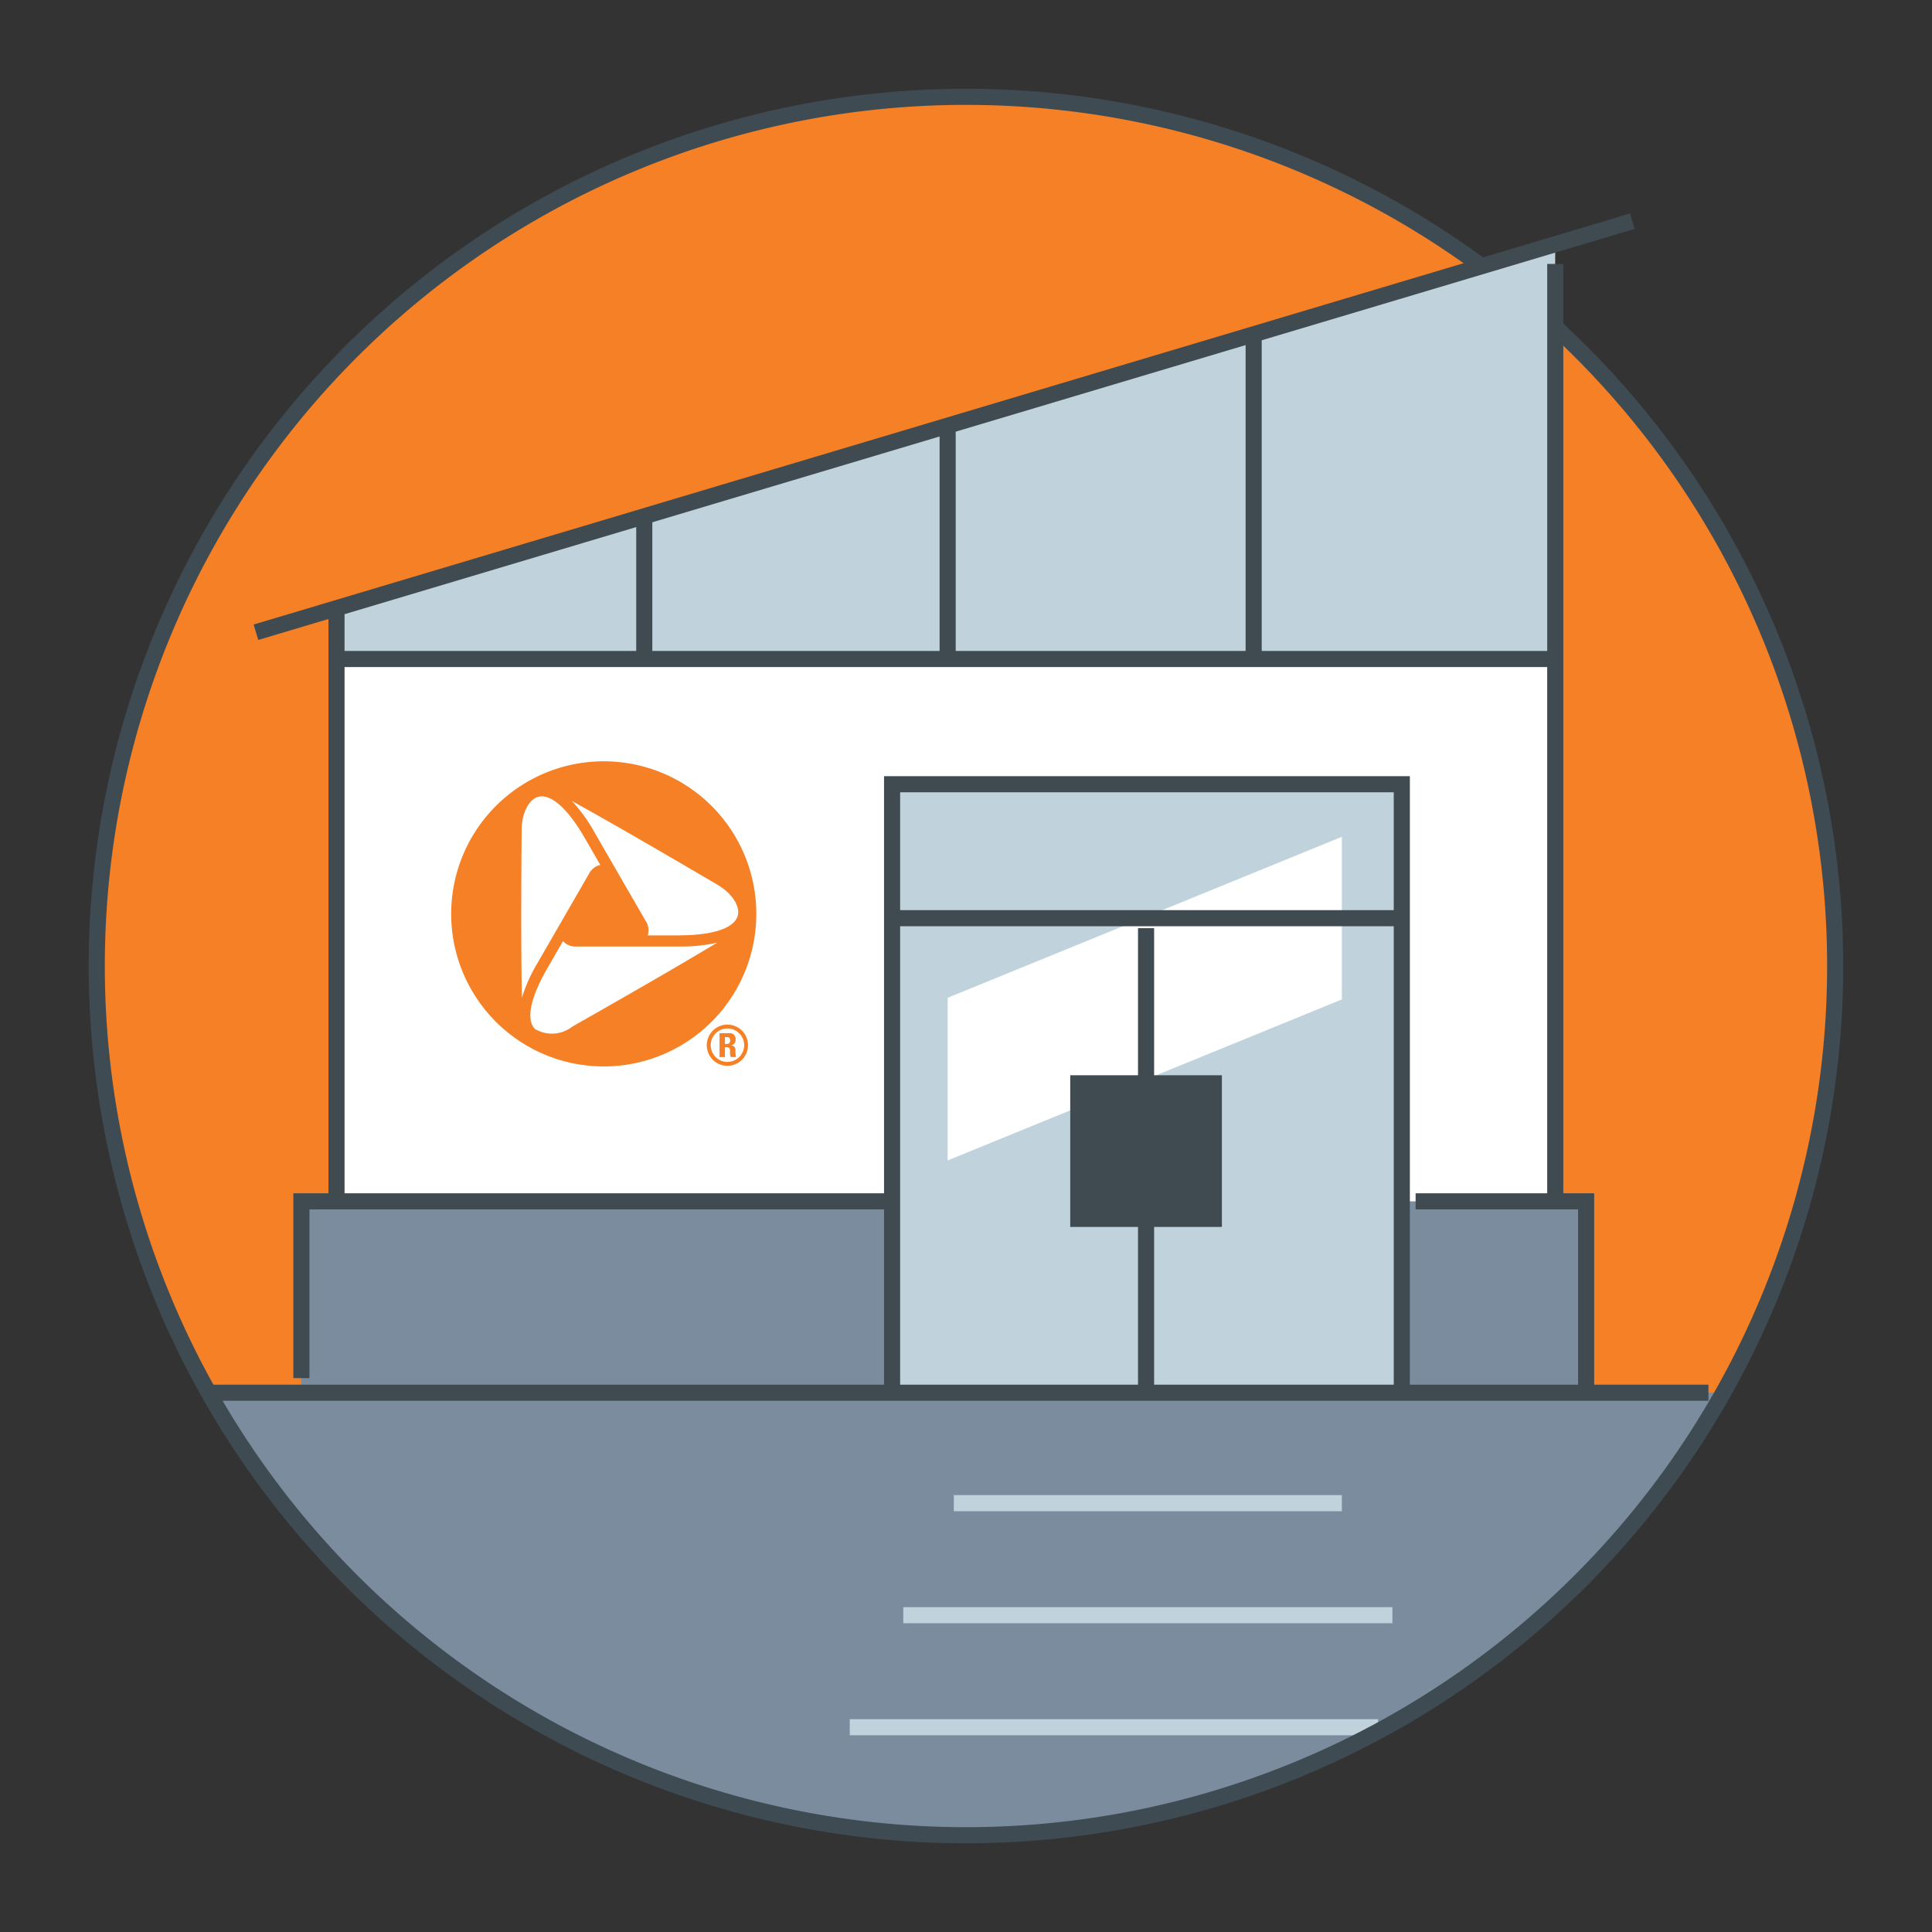 <svg height="120" viewBox="0 0 120 120" width="120">
    <rect x="0" y="0" width="120" height="120" fill="#333333" stroke="none"/>
    <path d="m6.01 60a53.988 53.988 0 1 0 53.99-53.986 53.988 53.988 0 0 0 -53.99 53.986z" fill="#f58025"/>
    <path d="m60 113.99a53.959 53.959 0 0 0 47.03-27.485h-94.061a53.958 53.958 0 0 0 47.031 27.485z" fill="#7a8c9e"/>
    <path d="m59.243 93.364h24.101" fill="none" stroke="#c0d3dd" strokeLinecap="round" strokeMiterlimit="10" strokeWidth="2.5"/>
    <path d="m52.78 107.28h32.817" fill="none" stroke="#c0d3dd" strokeLinecap="round" strokeMiterlimit="10" strokeWidth="2.5"/>
    <path d="m56.104 100.322h30.38" fill="none" stroke="#c0d3dd" strokeLinecap="round" strokeMiterlimit="10" strokeWidth="2.5"/>
    <path d="m6.01 60a53.988 53.988 0 1 0 53.99-53.986 53.988 53.988 0 0 0 -53.99 53.986z" fill="none" stroke="#3f4b52" strokeMiterlimit="9.999" strokeWidth="2.5"/>
    <path d="m20.901 40.932h75.589v45.573h-75.589z" fill="#fff"/>
    <path d="m18.72 74.617h36.525v11.869h-36.525z" fill="#7a8c9e"/>
    <path d="m87.069 74.617h11.448v11.869h-11.448z" fill="#7a8c9e" transform="matrix(-1 0 0 -1 185.586 161.103)"/>
    <path d="m55.245 48.71h31.824v37.776h-31.824z" fill="#c0d3dd"/>
    <path d="m83.344 62.077-24.484 10v-10.102l24.484-10z" fill="#fff"/>
    <path d="m20.791 38.176 75.809-23.009-.11 25.765h-75.589z" fill="#c0d3dd"/>
    <path d="m15.897 39.27 85.488-25.53" fill="none" stroke="#3f4b51" strokeLinecap="round" strokeMiterlimit="10" strokeWidth="2.5"/>
    <path d="m96.6 16.393v58.224" fill="none" stroke="#3f4b51" strokeLinecap="round" strokeLinejoin="round" strokeWidth="2.5"/>
    <path d="m20.901 37.755v36.862" fill="none" stroke="#3f4b51" strokeLinecap="round" strokeMiterlimit="10" strokeWidth="2.5"/>
    <path d="m55.409 86.505v-37.795h31.66v37.795" fill="none" stroke="#3f4b51" strokeLinecap="round" strokeLinejoin="round" strokeWidth="2.5"/>
    <path d="m66.474 66.786h9.421v9.421h-9.421z" fill="#3f4b51"/><g fill="none" strokeWidth="2.5">
    <path d="m106.115 86.505h-92.975" stroke="#3f4b51" strokeLinecap="round" strokeMiterlimit="10"/>
    <path d="m96.49 40.932h-75.589" stroke="#3f4b51" strokeMiterlimit="10"/>
    <path d="m71.184 57.65v28.855" stroke="#3f4b51" strokeLinecap="round" strokeMiterlimit="10"/>
    <path d="m87.069 57.031h-31.66" stroke="#3f4b51" strokeLinecap="round" strokeMiterlimit="10"/>
    <path d="m87.926 74.617h10.591v11.869" stroke="#3f4b51" strokeLinecap="round" strokeLinejoin="round"/>
    <path d="m55.245 74.617h-36.525v10.982" stroke="#3f4b51" strokeLinecap="round" strokeLinejoin="round"/>
    <path d="m77.867 20.763v20.169" stroke="#3f4b51" strokeLinecap="round" strokeMiterlimit="10"/>
    <path d="m58.86 26.475v14.457" stroke="#3f4b51" strokeLinecap="round" strokeMiterlimit="10"/>
    <path d="m40.017 32.363v8.569" stroke="#3f4b51" strokeLinecap="round" strokeMiterlimit="10"/></g>
    <path d="m45.026 64.419h.151c.1 0 .174.054.174.2 0 .1-.041.219-.174.219h-.151zm0 .623h.085c.261 0 .233.151.233.327a.626.626 0 0 0 .045.287h.329a1.868 1.868 0 0 1 -.038-.435.271.271 0 0 0 -.25-.289.281.281 0 0 0 -.041 0v-.006a.326.326 0 0 0 .3-.349v-.014a.352.352 0 0 0 -.309-.39.309.309 0 0 0 -.068 0h-.62v1.484h.337zm.161-1.4a1.279 1.279 0 1 0 1.271 1.285v-.01a1.271 1.271 0 0 0 -1.267-1.275m0 2.317a1.039 1.039 0 1 1 1.031-1.046 1.04 1.04 0 0 1 -1.031 1.042" fill="#f58025"/>
    <path d="m37.5 47.286a9.476 9.476 0 1 0 9.476 9.476 9.475 9.475 0 0 0 -9.476-9.476zm-5.1 4.6v-.319c0-1.043.438-1.917 1.032-2.075.778-.206 1.827.719 2.878 2.54l.978 1.691a1.043 1.043 0 0 0 -.711.562l-3.189 5.526a9.8 9.8 0 0 0 -.971 2.163v-.031c-.033-1.458-.061-4.387-.02-10.057m3.423 11.725-.278.158a2.058 2.058 0 0 1 -2.312.144c-.568-.57-.291-1.942.76-3.761l.978-1.7a1.034 1.034 0 0 0 .841.337h6.378a9.9 9.9 0 0 0 2.359-.24l-.026.015c-1.248.756-3.77 2.249-8.7 5.045m6.367-5.51h-1.957a1.035 1.035 0 0 0 -.128-.9l-3.19-5.523a9.8 9.8 0 0 0 -1.389-1.923l.027.015c1.278.7 3.827 2.138 8.715 5.009l.28.164c.9.526 1.44 1.336 1.279 1.931-.208.775-1.534 1.223-3.637 1.223" fill="#f58025"/>
</svg>